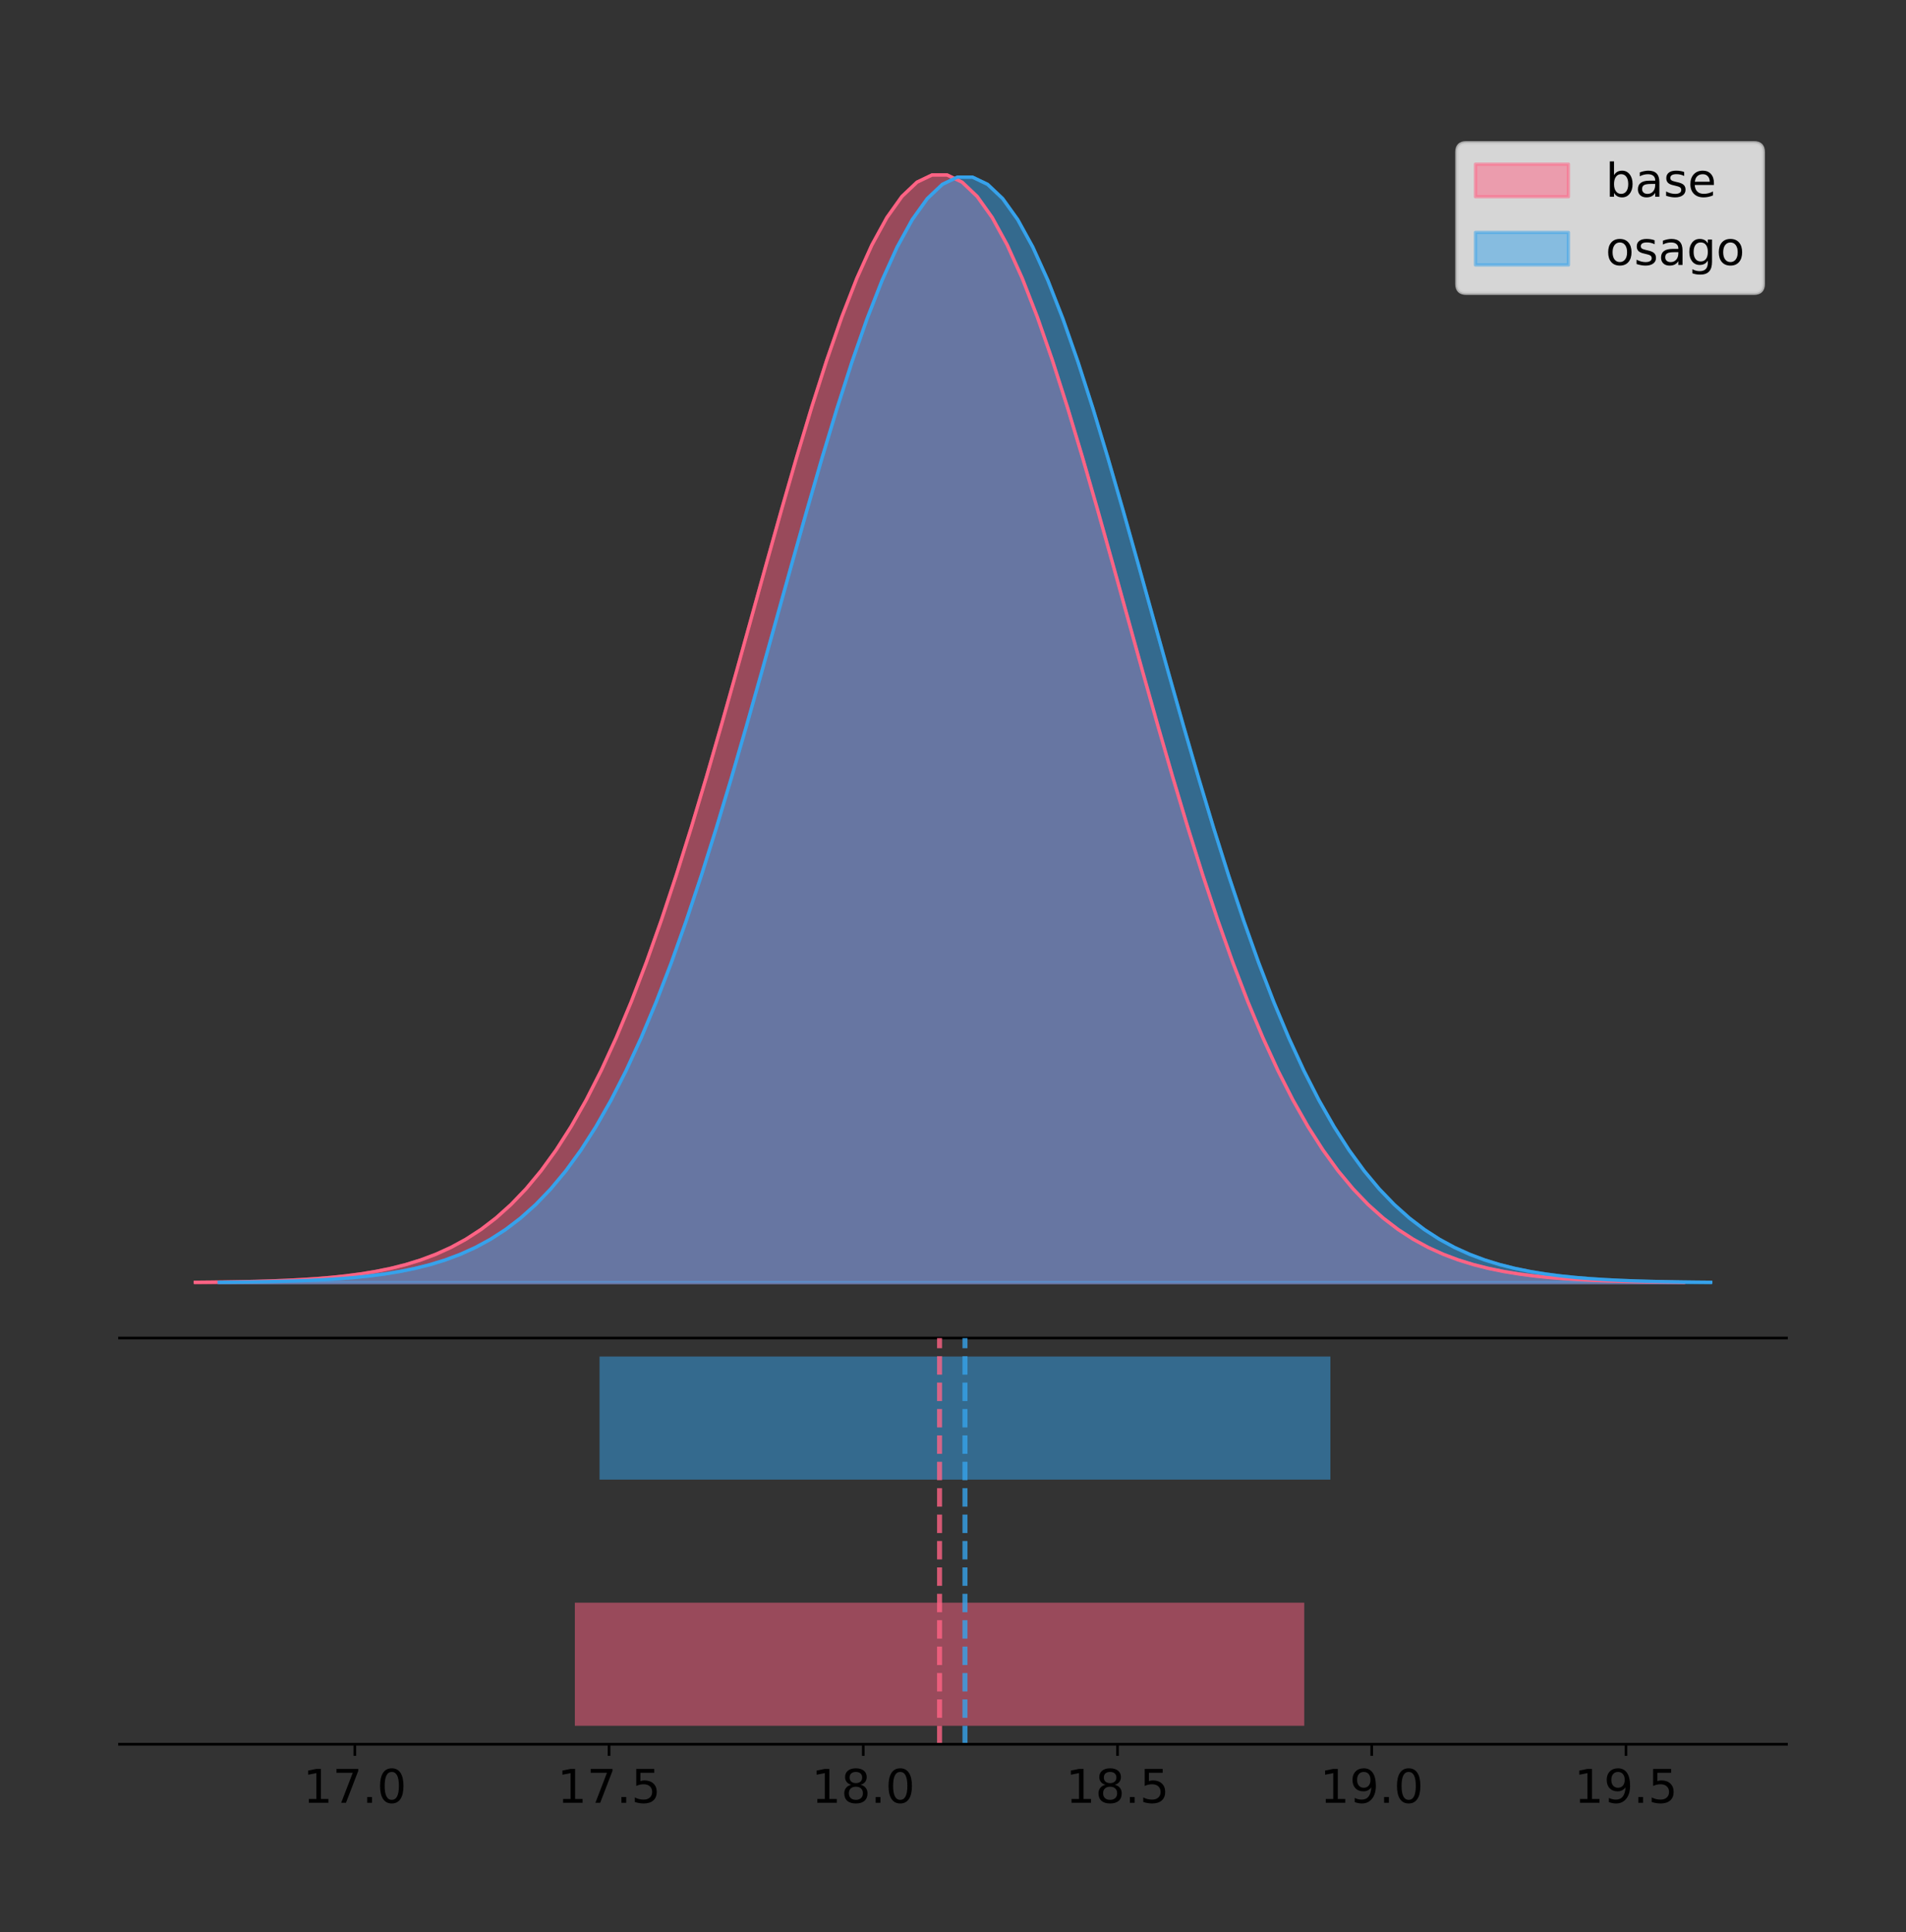 <?xml version="1.0" encoding="utf-8" standalone="no"?>
<!DOCTYPE svg PUBLIC "-//W3C//DTD SVG 1.1//EN"
  "http://www.w3.org/Graphics/SVG/1.1/DTD/svg11.dtd">
<!-- Created with matplotlib (https://matplotlib.org/) -->
<svg height="581.789pt" version="1.1" viewBox="0 0 574.2 581.789" width="574.2pt" xmlns="http://www.w3.org/2000/svg" xmlns:xlink="http://www.w3.org/1999/xlink">
 <rect x="0" y="0" width="574.2" height="581.789" fill="#333333" stroke="none"/>
 <defs>
  <style type="text/css">
*{stroke-linecap:butt;stroke-linejoin:round;}
  </style>
 </defs>
 <g id="figure_1">
  <g id="patch_1">
   <path d="M 0 581.789 
L 574.2 581.789 
L 574.2 0 
L 0 0 
z
" style="fill:none;"/>
  </g>
  <g id="axes_1">
   <g id="patch_2">
    <path d="M 36 402.93 
L 538.2 402.93 
L 538.2 36 
L 36 36 
z
" style="fill:none;"/>
   </g>
   <g id="PolyCollection_1">
    <defs>
     <path d="M 58.827 -195.538 
L 58.827 -195.65 
L 63.357 -195.692 
L 67.887 -195.749 
L 72.416 -195.825 
L 76.946 -195.925 
L 81.476 -196.058 
L 86.006 -196.23 
L 90.535 -196.455 
L 95.065 -196.744 
L 99.595 -197.115 
L 104.124 -197.585 
L 108.654 -198.179 
L 113.184 -198.923 
L 117.713 -199.848 
L 122.243 -200.99 
L 126.773 -202.39 
L 131.303 -204.093 
L 135.832 -206.151 
L 140.362 -208.617 
L 144.892 -211.552 
L 149.421 -215.017 
L 153.951 -219.078 
L 158.481 -223.801 
L 163.011 -229.25 
L 167.54 -235.488 
L 172.07 -242.572 
L 176.6 -250.552 
L 181.129 -259.468 
L 185.659 -269.344 
L 190.189 -280.192 
L 194.719 -292.002 
L 199.248 -304.744 
L 203.778 -318.365 
L 208.308 -332.786 
L 212.837 -347.901 
L 217.367 -363.58 
L 221.897 -379.667 
L 226.427 -395.98 
L 230.956 -412.318 
L 235.486 -428.462 
L 240.016 -444.18 
L 244.545 -459.23 
L 249.075 -473.372 
L 253.605 -486.366 
L 258.134 -497.987 
L 262.664 -508.025 
L 267.194 -516.294 
L 271.724 -522.64 
L 276.253 -526.94 
L 280.783 -529.111 
L 285.313 -529.111 
L 289.842 -526.94 
L 294.372 -522.64 
L 298.902 -516.294 
L 303.432 -508.025 
L 307.961 -497.987 
L 312.491 -486.366 
L 317.021 -473.372 
L 321.55 -459.23 
L 326.08 -444.18 
L 330.61 -428.462 
L 335.14 -412.318 
L 339.669 -395.98 
L 344.199 -379.667 
L 348.729 -363.58 
L 353.258 -347.901 
L 357.788 -332.786 
L 362.318 -318.365 
L 366.847 -304.744 
L 371.377 -292.002 
L 375.907 -280.192 
L 380.437 -269.344 
L 384.966 -259.468 
L 389.496 -250.552 
L 394.026 -242.572 
L 398.555 -235.488 
L 403.085 -229.25 
L 407.615 -223.801 
L 412.145 -219.078 
L 416.674 -215.017 
L 421.204 -211.552 
L 425.734 -208.617 
L 430.263 -206.151 
L 434.793 -204.093 
L 439.323 -202.39 
L 443.853 -200.99 
L 448.382 -199.848 
L 452.912 -198.923 
L 457.442 -198.179 
L 461.971 -197.585 
L 466.501 -197.115 
L 471.031 -196.744 
L 475.561 -196.455 
L 480.09 -196.23 
L 484.62 -196.058 
L 489.15 -195.925 
L 493.679 -195.825 
L 498.209 -195.749 
L 502.739 -195.692 
L 507.268 -195.65 
L 507.268 -195.538 
L 507.268 -195.538 
L 502.739 -195.538 
L 498.209 -195.538 
L 493.679 -195.538 
L 489.15 -195.538 
L 484.62 -195.538 
L 480.09 -195.538 
L 475.561 -195.538 
L 471.031 -195.538 
L 466.501 -195.538 
L 461.971 -195.538 
L 457.442 -195.538 
L 452.912 -195.538 
L 448.382 -195.538 
L 443.853 -195.538 
L 439.323 -195.538 
L 434.793 -195.538 
L 430.263 -195.538 
L 425.734 -195.538 
L 421.204 -195.538 
L 416.674 -195.538 
L 412.145 -195.538 
L 407.615 -195.538 
L 403.085 -195.538 
L 398.555 -195.538 
L 394.026 -195.538 
L 389.496 -195.538 
L 384.966 -195.538 
L 380.437 -195.538 
L 375.907 -195.538 
L 371.377 -195.538 
L 366.847 -195.538 
L 362.318 -195.538 
L 357.788 -195.538 
L 353.258 -195.538 
L 348.729 -195.538 
L 344.199 -195.538 
L 339.669 -195.538 
L 335.14 -195.538 
L 330.61 -195.538 
L 326.08 -195.538 
L 321.55 -195.538 
L 317.021 -195.538 
L 312.491 -195.538 
L 307.961 -195.538 
L 303.432 -195.538 
L 298.902 -195.538 
L 294.372 -195.538 
L 289.842 -195.538 
L 285.313 -195.538 
L 280.783 -195.538 
L 276.253 -195.538 
L 271.724 -195.538 
L 267.194 -195.538 
L 262.664 -195.538 
L 258.134 -195.538 
L 253.605 -195.538 
L 249.075 -195.538 
L 244.545 -195.538 
L 240.016 -195.538 
L 235.486 -195.538 
L 230.956 -195.538 
L 226.427 -195.538 
L 221.897 -195.538 
L 217.367 -195.538 
L 212.837 -195.538 
L 208.308 -195.538 
L 203.778 -195.538 
L 199.248 -195.538 
L 194.719 -195.538 
L 190.189 -195.538 
L 185.659 -195.538 
L 181.129 -195.538 
L 176.6 -195.538 
L 172.07 -195.538 
L 167.54 -195.538 
L 163.011 -195.538 
L 158.481 -195.538 
L 153.951 -195.538 
L 149.421 -195.538 
L 144.892 -195.538 
L 140.362 -195.538 
L 135.832 -195.538 
L 131.303 -195.538 
L 126.773 -195.538 
L 122.243 -195.538 
L 117.713 -195.538 
L 113.184 -195.538 
L 108.654 -195.538 
L 104.124 -195.538 
L 99.595 -195.538 
L 95.065 -195.538 
L 90.535 -195.538 
L 86.006 -195.538 
L 81.476 -195.538 
L 76.946 -195.538 
L 72.416 -195.538 
L 67.887 -195.538 
L 63.357 -195.538 
L 58.827 -195.538 
z
" id="m947970b100" style="stroke:#ff6384;stroke-opacity:0.5;"/>
    </defs>
    <g clip-path="url(#p94f848f2da)">
     <use style="fill:#ff6384;fill-opacity:0.5;stroke:#ff6384;stroke-opacity:0.5;" x="0" xlink:href="#m947970b100" y="581.789"/>
    </g>
   </g>
   <g id="PolyCollection_2">
    <defs>
     <path d="M 66.041 -195.538 
L 66.041 -195.65 
L 70.579 -195.692 
L 75.118 -195.749 
L 79.657 -195.824 
L 84.195 -195.925 
L 88.734 -196.057 
L 93.273 -196.229 
L 97.811 -196.453 
L 102.35 -196.742 
L 106.889 -197.112 
L 111.428 -197.581 
L 115.966 -198.174 
L 120.505 -198.916 
L 125.044 -199.839 
L 129.582 -200.979 
L 134.121 -202.376 
L 138.66 -204.076 
L 143.199 -206.13 
L 147.737 -208.591 
L 152.276 -211.52 
L 156.815 -214.978 
L 161.353 -219.031 
L 165.892 -223.745 
L 170.431 -229.183 
L 174.97 -235.409 
L 179.508 -242.479 
L 184.047 -250.443 
L 188.586 -259.341 
L 193.124 -269.198 
L 197.663 -280.024 
L 202.202 -291.811 
L 206.74 -304.528 
L 211.279 -318.122 
L 215.818 -332.514 
L 220.357 -347.599 
L 224.895 -363.247 
L 229.434 -379.302 
L 233.973 -395.583 
L 238.511 -411.888 
L 243.05 -428.001 
L 247.589 -443.687 
L 252.128 -458.707 
L 256.666 -472.821 
L 261.205 -485.789 
L 265.744 -497.387 
L 270.282 -507.405 
L 274.821 -515.658 
L 279.36 -521.991 
L 283.899 -526.282 
L 288.437 -528.449 
L 292.976 -528.449 
L 297.515 -526.282 
L 302.053 -521.991 
L 306.592 -515.658 
L 311.131 -507.405 
L 315.67 -497.387 
L 320.208 -485.789 
L 324.747 -472.821 
L 329.286 -458.707 
L 333.824 -443.687 
L 338.363 -428.001 
L 342.902 -411.888 
L 347.44 -395.583 
L 351.979 -379.302 
L 356.518 -363.247 
L 361.057 -347.599 
L 365.595 -332.514 
L 370.134 -318.122 
L 374.673 -304.528 
L 379.211 -291.811 
L 383.75 -280.024 
L 388.289 -269.198 
L 392.828 -259.341 
L 397.366 -250.443 
L 401.905 -242.479 
L 406.444 -235.409 
L 410.982 -229.183 
L 415.521 -223.745 
L 420.06 -219.031 
L 424.599 -214.978 
L 429.137 -211.52 
L 433.676 -208.591 
L 438.215 -206.13 
L 442.753 -204.076 
L 447.292 -202.376 
L 451.831 -200.979 
L 456.37 -199.839 
L 460.908 -198.916 
L 465.447 -198.174 
L 469.986 -197.581 
L 474.524 -197.112 
L 479.063 -196.742 
L 483.602 -196.453 
L 488.14 -196.229 
L 492.679 -196.057 
L 497.218 -195.925 
L 501.757 -195.824 
L 506.295 -195.749 
L 510.834 -195.692 
L 515.373 -195.65 
L 515.373 -195.538 
L 515.373 -195.538 
L 510.834 -195.538 
L 506.295 -195.538 
L 501.757 -195.538 
L 497.218 -195.538 
L 492.679 -195.538 
L 488.14 -195.538 
L 483.602 -195.538 
L 479.063 -195.538 
L 474.524 -195.538 
L 469.986 -195.538 
L 465.447 -195.538 
L 460.908 -195.538 
L 456.37 -195.538 
L 451.831 -195.538 
L 447.292 -195.538 
L 442.753 -195.538 
L 438.215 -195.538 
L 433.676 -195.538 
L 429.137 -195.538 
L 424.599 -195.538 
L 420.06 -195.538 
L 415.521 -195.538 
L 410.982 -195.538 
L 406.444 -195.538 
L 401.905 -195.538 
L 397.366 -195.538 
L 392.828 -195.538 
L 388.289 -195.538 
L 383.75 -195.538 
L 379.211 -195.538 
L 374.673 -195.538 
L 370.134 -195.538 
L 365.595 -195.538 
L 361.057 -195.538 
L 356.518 -195.538 
L 351.979 -195.538 
L 347.44 -195.538 
L 342.902 -195.538 
L 338.363 -195.538 
L 333.824 -195.538 
L 329.286 -195.538 
L 324.747 -195.538 
L 320.208 -195.538 
L 315.67 -195.538 
L 311.131 -195.538 
L 306.592 -195.538 
L 302.053 -195.538 
L 297.515 -195.538 
L 292.976 -195.538 
L 288.437 -195.538 
L 283.899 -195.538 
L 279.36 -195.538 
L 274.821 -195.538 
L 270.282 -195.538 
L 265.744 -195.538 
L 261.205 -195.538 
L 256.666 -195.538 
L 252.128 -195.538 
L 247.589 -195.538 
L 243.05 -195.538 
L 238.511 -195.538 
L 233.973 -195.538 
L 229.434 -195.538 
L 224.895 -195.538 
L 220.357 -195.538 
L 215.818 -195.538 
L 211.279 -195.538 
L 206.74 -195.538 
L 202.202 -195.538 
L 197.663 -195.538 
L 193.124 -195.538 
L 188.586 -195.538 
L 184.047 -195.538 
L 179.508 -195.538 
L 174.97 -195.538 
L 170.431 -195.538 
L 165.892 -195.538 
L 161.353 -195.538 
L 156.815 -195.538 
L 152.276 -195.538 
L 147.737 -195.538 
L 143.199 -195.538 
L 138.66 -195.538 
L 134.121 -195.538 
L 129.582 -195.538 
L 125.044 -195.538 
L 120.505 -195.538 
L 115.966 -195.538 
L 111.428 -195.538 
L 106.889 -195.538 
L 102.35 -195.538 
L 97.811 -195.538 
L 93.273 -195.538 
L 88.734 -195.538 
L 84.195 -195.538 
L 79.657 -195.538 
L 75.118 -195.538 
L 70.579 -195.538 
L 66.041 -195.538 
z
" id="m82ff29534c" style="stroke:#36a2eb;stroke-opacity:0.5;"/>
    </defs>
    <g clip-path="url(#p94f848f2da)">
     <use style="fill:#36a2eb;fill-opacity:0.5;stroke:#36a2eb;stroke-opacity:0.5;" x="0" xlink:href="#m82ff29534c" y="581.789"/>
    </g>
   </g>
   <g id="line2d_1">
    <path clip-path="url(#p94f848f2da)" d="M 58.827 386.139 
L 63.357 386.097 
L 67.887 386.04 
L 72.416 385.965 
L 76.946 385.864 
L 81.476 385.732 
L 86.006 385.559 
L 90.535 385.334 
L 95.065 385.045 
L 99.595 384.675 
L 104.124 384.204 
L 108.654 383.61 
L 113.184 382.867 
L 117.713 381.941 
L 122.243 380.799 
L 126.773 379.399 
L 131.303 377.696 
L 135.832 375.639 
L 140.362 373.172 
L 144.892 370.238 
L 149.421 366.772 
L 153.951 362.711 
L 158.481 357.989 
L 163.011 352.539 
L 167.54 346.301 
L 172.07 339.217 
L 176.6 331.237 
L 181.129 322.322 
L 185.659 312.445 
L 190.189 301.597 
L 194.719 289.787 
L 199.248 277.045 
L 203.778 263.424 
L 208.308 249.004 
L 212.837 233.888 
L 217.367 218.209 
L 221.897 202.123 
L 226.427 185.809 
L 230.956 169.471 
L 235.486 153.327 
L 240.016 137.61 
L 244.545 122.559 
L 249.075 108.418 
L 253.605 95.423 
L 258.134 83.803 
L 262.664 73.765 
L 267.194 65.495 
L 271.724 59.15 
L 276.253 54.85 
L 280.783 52.679 
L 285.313 52.679 
L 289.842 54.85 
L 294.372 59.15 
L 298.902 65.495 
L 303.432 73.765 
L 307.961 83.803 
L 312.491 95.423 
L 317.021 108.418 
L 321.55 122.559 
L 326.08 137.61 
L 330.61 153.327 
L 335.14 169.471 
L 339.669 185.809 
L 344.199 202.123 
L 348.729 218.209 
L 353.258 233.888 
L 357.788 249.004 
L 362.318 263.424 
L 366.847 277.045 
L 371.377 289.787 
L 375.907 301.597 
L 380.437 312.445 
L 384.966 322.322 
L 389.496 331.237 
L 394.026 339.217 
L 398.555 346.301 
L 403.085 352.539 
L 407.615 357.989 
L 412.145 362.711 
L 416.674 366.772 
L 421.204 370.238 
L 425.734 373.172 
L 430.263 375.639 
L 434.793 377.696 
L 439.323 379.399 
L 443.853 380.799 
L 448.382 381.941 
L 452.912 382.867 
L 457.442 383.61 
L 461.971 384.204 
L 466.501 384.675 
L 471.031 385.045 
L 475.561 385.334 
L 480.09 385.559 
L 484.62 385.732 
L 489.15 385.864 
L 493.679 385.965 
L 498.209 386.04 
L 502.739 386.097 
L 507.268 386.139 
" style="fill:none;stroke:#ff6384;stroke-linecap:square;"/>
   </g>
   <g id="line2d_2">
    <path clip-path="url(#p94f848f2da)" d="M 66.041 386.14 
L 70.579 386.097 
L 75.118 386.041 
L 79.657 385.965 
L 84.195 385.865 
L 88.734 385.733 
L 93.273 385.56 
L 97.811 385.336 
L 102.35 385.047 
L 106.889 384.678 
L 111.428 384.208 
L 115.966 383.616 
L 120.505 382.873 
L 125.044 381.95 
L 129.582 380.81 
L 134.121 379.413 
L 138.66 377.713 
L 143.199 375.66 
L 147.737 373.198 
L 152.276 370.27 
L 156.815 366.811 
L 161.353 362.758 
L 165.892 358.045 
L 170.431 352.606 
L 174.97 346.381 
L 179.508 339.31 
L 184.047 331.346 
L 188.586 322.448 
L 193.124 312.591 
L 197.663 301.765 
L 202.202 289.979 
L 206.74 277.261 
L 211.279 263.668 
L 215.818 249.276 
L 220.357 234.19 
L 224.895 218.542 
L 229.434 202.488 
L 233.973 186.207 
L 238.511 169.901 
L 243.05 153.789 
L 247.589 138.103 
L 252.128 123.082 
L 256.666 108.969 
L 261.205 96 
L 265.744 84.402 
L 270.282 74.384 
L 274.821 66.131 
L 279.36 59.798 
L 283.899 55.507 
L 288.437 53.34 
L 292.976 53.34 
L 297.515 55.507 
L 302.053 59.798 
L 306.592 66.131 
L 311.131 74.384 
L 315.67 84.402 
L 320.208 96 
L 324.747 108.969 
L 329.286 123.082 
L 333.824 138.103 
L 338.363 153.789 
L 342.902 169.901 
L 347.44 186.207 
L 351.979 202.488 
L 356.518 218.542 
L 361.057 234.19 
L 365.595 249.276 
L 370.134 263.668 
L 374.673 277.261 
L 379.211 289.979 
L 383.75 301.765 
L 388.289 312.591 
L 392.828 322.448 
L 397.366 331.346 
L 401.905 339.31 
L 406.444 346.381 
L 410.982 352.606 
L 415.521 358.045 
L 420.06 362.758 
L 424.599 366.811 
L 429.137 370.27 
L 433.676 373.198 
L 438.215 375.66 
L 442.753 377.713 
L 447.292 379.413 
L 451.831 380.81 
L 456.37 381.95 
L 460.908 382.873 
L 465.447 383.616 
L 469.986 384.208 
L 474.524 384.678 
L 479.063 385.047 
L 483.602 385.336 
L 488.14 385.56 
L 492.679 385.733 
L 497.218 385.865 
L 501.757 385.965 
L 506.295 386.041 
L 510.834 386.097 
L 515.373 386.14 
" style="fill:none;stroke:#36a2eb;stroke-linecap:square;"/>
   </g>
   <g id="patch_3">
    <path d="M 36 402.93 
L 538.2 402.93 
" style="fill:none;stroke:#000000;stroke-linecap:square;stroke-linejoin:miter;stroke-width:0.8;"/>
   </g>
   <g id="legend_1">
    <g id="patch_4">
     <path d="M 441.707 88.299 
L 528.4 88.299 
Q 531.2 88.299 531.2 85.499 
L 531.2 45.8 
Q 531.2 43 528.4 43 
L 441.707 43 
Q 438.907 43 438.907 45.8 
L 438.907 85.499 
Q 438.907 88.299 441.707 88.299 
z
" style="fill:#ffffff;opacity:0.8;stroke:#cccccc;stroke-linejoin:miter;"/>
    </g>
    <g id="patch_5">
     <path d="M 444.507 59.238 
L 472.507 59.238 
L 472.507 49.438 
L 444.507 49.438 
z
" style="fill:#ff6384;opacity:0.5;stroke:#ff6384;stroke-linejoin:miter;"/>
    </g>
    <g id="text_1">
     <!-- base -->
     <defs>
      <path d="M 48.688 27.297 
Q 48.688 37.203 44.609 42.844 
Q 40.531 48.484 33.406 48.484 
Q 26.266 48.484 22.188 42.844 
Q 18.109 37.203 18.109 27.297 
Q 18.109 17.391 22.188 11.75 
Q 26.266 6.109 33.406 6.109 
Q 40.531 6.109 44.609 11.75 
Q 48.688 17.391 48.688 27.297 
z
M 18.109 46.391 
Q 20.953 51.266 25.266 53.625 
Q 29.594 56 35.594 56 
Q 45.562 56 51.781 48.094 
Q 58.016 40.188 58.016 27.297 
Q 58.016 14.406 51.781 6.484 
Q 45.562 -1.422 35.594 -1.422 
Q 29.594 -1.422 25.266 0.953 
Q 20.953 3.328 18.109 8.203 
L 18.109 0 
L 9.078 0 
L 9.078 75.984 
L 18.109 75.984 
z
" id="DejaVuSans-98"/>
      <path d="M 34.281 27.484 
Q 23.391 27.484 19.188 25 
Q 14.984 22.516 14.984 16.5 
Q 14.984 11.719 18.141 8.906 
Q 21.297 6.109 26.703 6.109 
Q 34.188 6.109 38.703 11.406 
Q 43.219 16.703 43.219 25.484 
L 43.219 27.484 
z
M 52.203 31.203 
L 52.203 0 
L 43.219 0 
L 43.219 8.297 
Q 40.141 3.328 35.547 0.953 
Q 30.953 -1.422 24.312 -1.422 
Q 15.922 -1.422 10.953 3.297 
Q 6 8.016 6 15.922 
Q 6 25.141 12.172 29.828 
Q 18.359 34.516 30.609 34.516 
L 43.219 34.516 
L 43.219 35.406 
Q 43.219 41.609 39.141 45 
Q 35.062 48.391 27.688 48.391 
Q 23 48.391 18.547 47.266 
Q 14.109 46.141 10.016 43.891 
L 10.016 52.203 
Q 14.938 54.109 19.578 55.047 
Q 24.219 56 28.609 56 
Q 40.484 56 46.344 49.844 
Q 52.203 43.703 52.203 31.203 
z
" id="DejaVuSans-97"/>
      <path d="M 44.281 53.078 
L 44.281 44.578 
Q 40.484 46.531 36.375 47.5 
Q 32.281 48.484 27.875 48.484 
Q 21.188 48.484 17.844 46.438 
Q 14.5 44.391 14.5 40.281 
Q 14.5 37.156 16.891 35.375 
Q 19.281 33.594 26.516 31.984 
L 29.594 31.297 
Q 39.156 29.25 43.188 25.516 
Q 47.219 21.781 47.219 15.094 
Q 47.219 7.469 41.188 3.016 
Q 35.156 -1.422 24.609 -1.422 
Q 20.219 -1.422 15.453 -0.562 
Q 10.688 0.297 5.422 2 
L 5.422 11.281 
Q 10.406 8.688 15.234 7.391 
Q 20.062 6.109 24.812 6.109 
Q 31.156 6.109 34.562 8.281 
Q 37.984 10.453 37.984 14.406 
Q 37.984 18.062 35.516 20.016 
Q 33.062 21.969 24.703 23.781 
L 21.578 24.516 
Q 13.234 26.266 9.516 29.906 
Q 5.812 33.547 5.812 39.891 
Q 5.812 47.609 11.281 51.797 
Q 16.75 56 26.812 56 
Q 31.781 56 36.172 55.266 
Q 40.578 54.547 44.281 53.078 
z
" id="DejaVuSans-115"/>
      <path d="M 56.203 29.594 
L 56.203 25.203 
L 14.891 25.203 
Q 15.484 15.922 20.484 11.062 
Q 25.484 6.203 34.422 6.203 
Q 39.594 6.203 44.453 7.469 
Q 49.312 8.734 54.109 11.281 
L 54.109 2.781 
Q 49.266 0.734 44.188 -0.344 
Q 39.109 -1.422 33.891 -1.422 
Q 20.797 -1.422 13.156 6.188 
Q 5.516 13.812 5.516 26.812 
Q 5.516 40.234 12.766 48.109 
Q 20.016 56 32.328 56 
Q 43.359 56 49.781 48.891 
Q 56.203 41.797 56.203 29.594 
z
M 47.219 32.234 
Q 47.125 39.594 43.094 43.984 
Q 39.062 48.391 32.422 48.391 
Q 24.906 48.391 20.391 44.141 
Q 15.875 39.891 15.188 32.172 
z
" id="DejaVuSans-101"/>
     </defs>
     <g transform="translate(483.707 59.238)scale(0.14 -0.14)">
      <use xlink:href="#DejaVuSans-98"/>
      <use x="63.477" xlink:href="#DejaVuSans-97"/>
      <use x="124.756" xlink:href="#DejaVuSans-115"/>
      <use x="176.855" xlink:href="#DejaVuSans-101"/>
     </g>
    </g>
    <g id="patch_6">
     <path d="M 444.507 79.787 
L 472.507 79.787 
L 472.507 69.987 
L 444.507 69.987 
z
" style="fill:#36a2eb;opacity:0.5;stroke:#36a2eb;stroke-linejoin:miter;"/>
    </g>
    <g id="text_2">
     <!-- osago -->
     <defs>
      <path d="M 30.609 48.391 
Q 23.391 48.391 19.188 42.75 
Q 14.984 37.109 14.984 27.297 
Q 14.984 17.484 19.156 11.844 
Q 23.344 6.203 30.609 6.203 
Q 37.797 6.203 41.984 11.859 
Q 46.188 17.531 46.188 27.297 
Q 46.188 37.016 41.984 42.703 
Q 37.797 48.391 30.609 48.391 
z
M 30.609 56 
Q 42.328 56 49.016 48.375 
Q 55.719 40.766 55.719 27.297 
Q 55.719 13.875 49.016 6.219 
Q 42.328 -1.422 30.609 -1.422 
Q 18.844 -1.422 12.172 6.219 
Q 5.516 13.875 5.516 27.297 
Q 5.516 40.766 12.172 48.375 
Q 18.844 56 30.609 56 
z
" id="DejaVuSans-111"/>
      <path d="M 45.406 27.984 
Q 45.406 37.75 41.375 43.109 
Q 37.359 48.484 30.078 48.484 
Q 22.859 48.484 18.828 43.109 
Q 14.797 37.75 14.797 27.984 
Q 14.797 18.266 18.828 12.891 
Q 22.859 7.516 30.078 7.516 
Q 37.359 7.516 41.375 12.891 
Q 45.406 18.266 45.406 27.984 
z
M 54.391 6.781 
Q 54.391 -7.172 48.188 -13.984 
Q 42 -20.797 29.203 -20.797 
Q 24.469 -20.797 20.266 -20.094 
Q 16.062 -19.391 12.109 -17.922 
L 12.109 -9.188 
Q 16.062 -11.328 19.922 -12.344 
Q 23.781 -13.375 27.781 -13.375 
Q 36.625 -13.375 41.016 -8.766 
Q 45.406 -4.156 45.406 5.172 
L 45.406 9.625 
Q 42.625 4.781 38.281 2.391 
Q 33.938 0 27.875 0 
Q 17.828 0 11.672 7.656 
Q 5.516 15.328 5.516 27.984 
Q 5.516 40.672 11.672 48.328 
Q 17.828 56 27.875 56 
Q 33.938 56 38.281 53.609 
Q 42.625 51.219 45.406 46.391 
L 45.406 54.688 
L 54.391 54.688 
z
" id="DejaVuSans-103"/>
     </defs>
     <g transform="translate(483.707 79.787)scale(0.14 -0.14)">
      <use xlink:href="#DejaVuSans-111"/>
      <use x="61.182" xlink:href="#DejaVuSans-115"/>
      <use x="113.281" xlink:href="#DejaVuSans-97"/>
      <use x="174.561" xlink:href="#DejaVuSans-103"/>
      <use x="238.037" xlink:href="#DejaVuSans-111"/>
     </g>
    </g>
   </g>
  </g>
  <g id="axes_2">
   <g id="patch_7">
    <path d="M 36 525.24 
L 538.2 525.24 
L 538.2 402.93 
L 36 402.93 
z
" style="fill:none;"/>
   </g>
   <g id="patch_8">
    <path clip-path="url(#pb77c1c5836)" d="M 173.18 519.68 
L 392.916 519.68 
L 392.916 482.617 
L 173.18 482.617 
z
" style="fill:#ff6384;opacity:0.5;"/>
   </g>
   <g id="patch_9">
    <path clip-path="url(#pb77c1c5836)" d="M 180.62 445.553 
L 400.793 445.553 
L 400.793 408.49 
L 180.62 408.49 
z
" style="fill:#36a2eb;opacity:0.5;"/>
   </g>
   <g id="matplotlib.axis_1">
    <g id="xtick_1">
     <g id="line2d_3">
      <defs>
       <path d="M 0 0 
L 0 3.5 
" id="mb8660bbb2a" style="stroke:#000000;stroke-width:0.8;"/>
      </defs>
      <g>
       <use style="stroke:#000000;stroke-width:0.8;" x="106.897" xlink:href="#mb8660bbb2a" y="525.24"/>
      </g>
     </g>
     <g id="text_3">
      <!-- 17.0 -->
      <defs>
       <path d="M 12.406 8.297 
L 28.516 8.297 
L 28.516 63.922 
L 10.984 60.406 
L 10.984 69.391 
L 28.422 72.906 
L 38.281 72.906 
L 38.281 8.297 
L 54.391 8.297 
L 54.391 0 
L 12.406 0 
z
" id="DejaVuSans-49"/>
       <path d="M 8.203 72.906 
L 55.078 72.906 
L 55.078 68.703 
L 28.609 0 
L 18.312 0 
L 43.219 64.594 
L 8.203 64.594 
z
" id="DejaVuSans-55"/>
       <path d="M 10.688 12.406 
L 21 12.406 
L 21 0 
L 10.688 0 
z
" id="DejaVuSans-46"/>
       <path d="M 31.781 66.406 
Q 24.172 66.406 20.328 58.906 
Q 16.5 51.422 16.5 36.375 
Q 16.5 21.391 20.328 13.891 
Q 24.172 6.391 31.781 6.391 
Q 39.453 6.391 43.281 13.891 
Q 47.125 21.391 47.125 36.375 
Q 47.125 51.422 43.281 58.906 
Q 39.453 66.406 31.781 66.406 
z
M 31.781 74.219 
Q 44.047 74.219 50.516 64.516 
Q 56.984 54.828 56.984 36.375 
Q 56.984 17.969 50.516 8.266 
Q 44.047 -1.422 31.781 -1.422 
Q 19.531 -1.422 13.062 8.266 
Q 6.594 17.969 6.594 36.375 
Q 6.594 54.828 13.062 64.516 
Q 19.531 74.219 31.781 74.219 
z
" id="DejaVuSans-48"/>
      </defs>
      <g transform="translate(91.311 542.878)scale(0.14 -0.14)">
       <use xlink:href="#DejaVuSans-49"/>
       <use x="63.623" xlink:href="#DejaVuSans-55"/>
       <use x="127.246" xlink:href="#DejaVuSans-46"/>
       <use x="159.033" xlink:href="#DejaVuSans-48"/>
      </g>
     </g>
    </g>
    <g id="xtick_2">
     <g id="line2d_4">
      <g>
       <use style="stroke:#000000;stroke-width:0.8;" x="183.484" xlink:href="#mb8660bbb2a" y="525.24"/>
      </g>
     </g>
     <g id="text_4">
      <!-- 17.5 -->
      <defs>
       <path d="M 10.797 72.906 
L 49.516 72.906 
L 49.516 64.594 
L 19.828 64.594 
L 19.828 46.734 
Q 21.969 47.469 24.109 47.828 
Q 26.266 48.188 28.422 48.188 
Q 40.625 48.188 47.75 41.5 
Q 54.891 34.812 54.891 23.391 
Q 54.891 11.625 47.562 5.094 
Q 40.234 -1.422 26.906 -1.422 
Q 22.312 -1.422 17.547 -0.641 
Q 12.797 0.141 7.719 1.703 
L 7.719 11.625 
Q 12.109 9.234 16.797 8.062 
Q 21.484 6.891 26.703 6.891 
Q 35.156 6.891 40.078 11.328 
Q 45.016 15.766 45.016 23.391 
Q 45.016 31 40.078 35.438 
Q 35.156 39.891 26.703 39.891 
Q 22.75 39.891 18.812 39.016 
Q 14.891 38.141 10.797 36.281 
z
" id="DejaVuSans-53"/>
      </defs>
      <g transform="translate(167.898 542.878)scale(0.14 -0.14)">
       <use xlink:href="#DejaVuSans-49"/>
       <use x="63.623" xlink:href="#DejaVuSans-55"/>
       <use x="127.246" xlink:href="#DejaVuSans-46"/>
       <use x="159.033" xlink:href="#DejaVuSans-53"/>
      </g>
     </g>
    </g>
    <g id="xtick_3">
     <g id="line2d_5">
      <g>
       <use style="stroke:#000000;stroke-width:0.8;" x="260.072" xlink:href="#mb8660bbb2a" y="525.24"/>
      </g>
     </g>
     <g id="text_5">
      <!-- 18.0 -->
      <defs>
       <path d="M 31.781 34.625 
Q 24.75 34.625 20.719 30.859 
Q 16.703 27.094 16.703 20.516 
Q 16.703 13.922 20.719 10.156 
Q 24.75 6.391 31.781 6.391 
Q 38.812 6.391 42.859 10.172 
Q 46.922 13.969 46.922 20.516 
Q 46.922 27.094 42.891 30.859 
Q 38.875 34.625 31.781 34.625 
z
M 21.922 38.812 
Q 15.578 40.375 12.031 44.719 
Q 8.5 49.078 8.5 55.328 
Q 8.5 64.062 14.719 69.141 
Q 20.953 74.219 31.781 74.219 
Q 42.672 74.219 48.875 69.141 
Q 55.078 64.062 55.078 55.328 
Q 55.078 49.078 51.531 44.719 
Q 48 40.375 41.703 38.812 
Q 48.828 37.156 52.797 32.312 
Q 56.781 27.484 56.781 20.516 
Q 56.781 9.906 50.312 4.234 
Q 43.844 -1.422 31.781 -1.422 
Q 19.734 -1.422 13.25 4.234 
Q 6.781 9.906 6.781 20.516 
Q 6.781 27.484 10.781 32.312 
Q 14.797 37.156 21.922 38.812 
z
M 18.312 54.391 
Q 18.312 48.734 21.844 45.562 
Q 25.391 42.391 31.781 42.391 
Q 38.141 42.391 41.719 45.562 
Q 45.312 48.734 45.312 54.391 
Q 45.312 60.062 41.719 63.234 
Q 38.141 66.406 31.781 66.406 
Q 25.391 66.406 21.844 63.234 
Q 18.312 60.062 18.312 54.391 
z
" id="DejaVuSans-56"/>
      </defs>
      <g transform="translate(244.486 542.878)scale(0.14 -0.14)">
       <use xlink:href="#DejaVuSans-49"/>
       <use x="63.623" xlink:href="#DejaVuSans-56"/>
       <use x="127.246" xlink:href="#DejaVuSans-46"/>
       <use x="159.033" xlink:href="#DejaVuSans-48"/>
      </g>
     </g>
    </g>
    <g id="xtick_4">
     <g id="line2d_6">
      <g>
       <use style="stroke:#000000;stroke-width:0.8;" x="336.659" xlink:href="#mb8660bbb2a" y="525.24"/>
      </g>
     </g>
     <g id="text_6">
      <!-- 18.5 -->
      <g transform="translate(321.073 542.878)scale(0.14 -0.14)">
       <use xlink:href="#DejaVuSans-49"/>
       <use x="63.623" xlink:href="#DejaVuSans-56"/>
       <use x="127.246" xlink:href="#DejaVuSans-46"/>
       <use x="159.033" xlink:href="#DejaVuSans-53"/>
      </g>
     </g>
    </g>
    <g id="xtick_5">
     <g id="line2d_7">
      <g>
       <use style="stroke:#000000;stroke-width:0.8;" x="413.246" xlink:href="#mb8660bbb2a" y="525.24"/>
      </g>
     </g>
     <g id="text_7">
      <!-- 19.0 -->
      <defs>
       <path d="M 10.984 1.516 
L 10.984 10.5 
Q 14.703 8.734 18.5 7.812 
Q 22.312 6.891 25.984 6.891 
Q 35.75 6.891 40.891 13.453 
Q 46.047 20.016 46.781 33.406 
Q 43.953 29.203 39.594 26.953 
Q 35.25 24.703 29.984 24.703 
Q 19.047 24.703 12.672 31.312 
Q 6.297 37.938 6.297 49.422 
Q 6.297 60.641 12.938 67.422 
Q 19.578 74.219 30.609 74.219 
Q 43.266 74.219 49.922 64.516 
Q 56.594 54.828 56.594 36.375 
Q 56.594 19.141 48.406 8.859 
Q 40.234 -1.422 26.422 -1.422 
Q 22.703 -1.422 18.891 -0.688 
Q 15.094 0.047 10.984 1.516 
z
M 30.609 32.422 
Q 37.25 32.422 41.125 36.953 
Q 45.016 41.5 45.016 49.422 
Q 45.016 57.281 41.125 61.844 
Q 37.25 66.406 30.609 66.406 
Q 23.969 66.406 20.094 61.844 
Q 16.219 57.281 16.219 49.422 
Q 16.219 41.5 20.094 36.953 
Q 23.969 32.422 30.609 32.422 
z
" id="DejaVuSans-57"/>
      </defs>
      <g transform="translate(397.661 542.878)scale(0.14 -0.14)">
       <use xlink:href="#DejaVuSans-49"/>
       <use x="63.623" xlink:href="#DejaVuSans-57"/>
       <use x="127.246" xlink:href="#DejaVuSans-46"/>
       <use x="159.033" xlink:href="#DejaVuSans-48"/>
      </g>
     </g>
    </g>
    <g id="xtick_6">
     <g id="line2d_8">
      <g>
       <use style="stroke:#000000;stroke-width:0.8;" x="489.834" xlink:href="#mb8660bbb2a" y="525.24"/>
      </g>
     </g>
     <g id="text_8">
      <!-- 19.5 -->
      <g transform="translate(474.248 542.878)scale(0.14 -0.14)">
       <use xlink:href="#DejaVuSans-49"/>
       <use x="63.623" xlink:href="#DejaVuSans-57"/>
       <use x="127.246" xlink:href="#DejaVuSans-46"/>
       <use x="159.033" xlink:href="#DejaVuSans-53"/>
      </g>
     </g>
    </g>
   </g>
   <g id="line2d_9">
    <path clip-path="url(#pb77c1c5836)" d="M 283.048 525.24 
L 283.048 402.93 
" style="fill:none;stroke:#ff6384;stroke-dasharray:5.55,2.4;stroke-dashoffset:0;stroke-opacity:0.8;stroke-width:1.5;"/>
   </g>
   <g id="line2d_10">
    <path clip-path="url(#pb77c1c5836)" d="M 290.707 525.24 
L 290.707 402.93 
" style="fill:none;stroke:#36a2eb;stroke-dasharray:5.55,2.4;stroke-dashoffset:0;stroke-opacity:0.8;stroke-width:1.5;"/>
   </g>
   <g id="patch_10">
    <path d="M 36 525.24 
L 538.2 525.24 
" style="fill:none;stroke:#000000;stroke-linecap:square;stroke-linejoin:miter;stroke-width:0.8;"/>
   </g>
  </g>
 </g>
 <defs>
  <clipPath id="p94f848f2da">
   <rect height="366.93" width="502.2" x="36" y="36"/>
  </clipPath>
  <clipPath id="pb77c1c5836">
   <rect height="122.31" width="502.2" x="36" y="402.93"/>
  </clipPath>
 </defs>
</svg>
